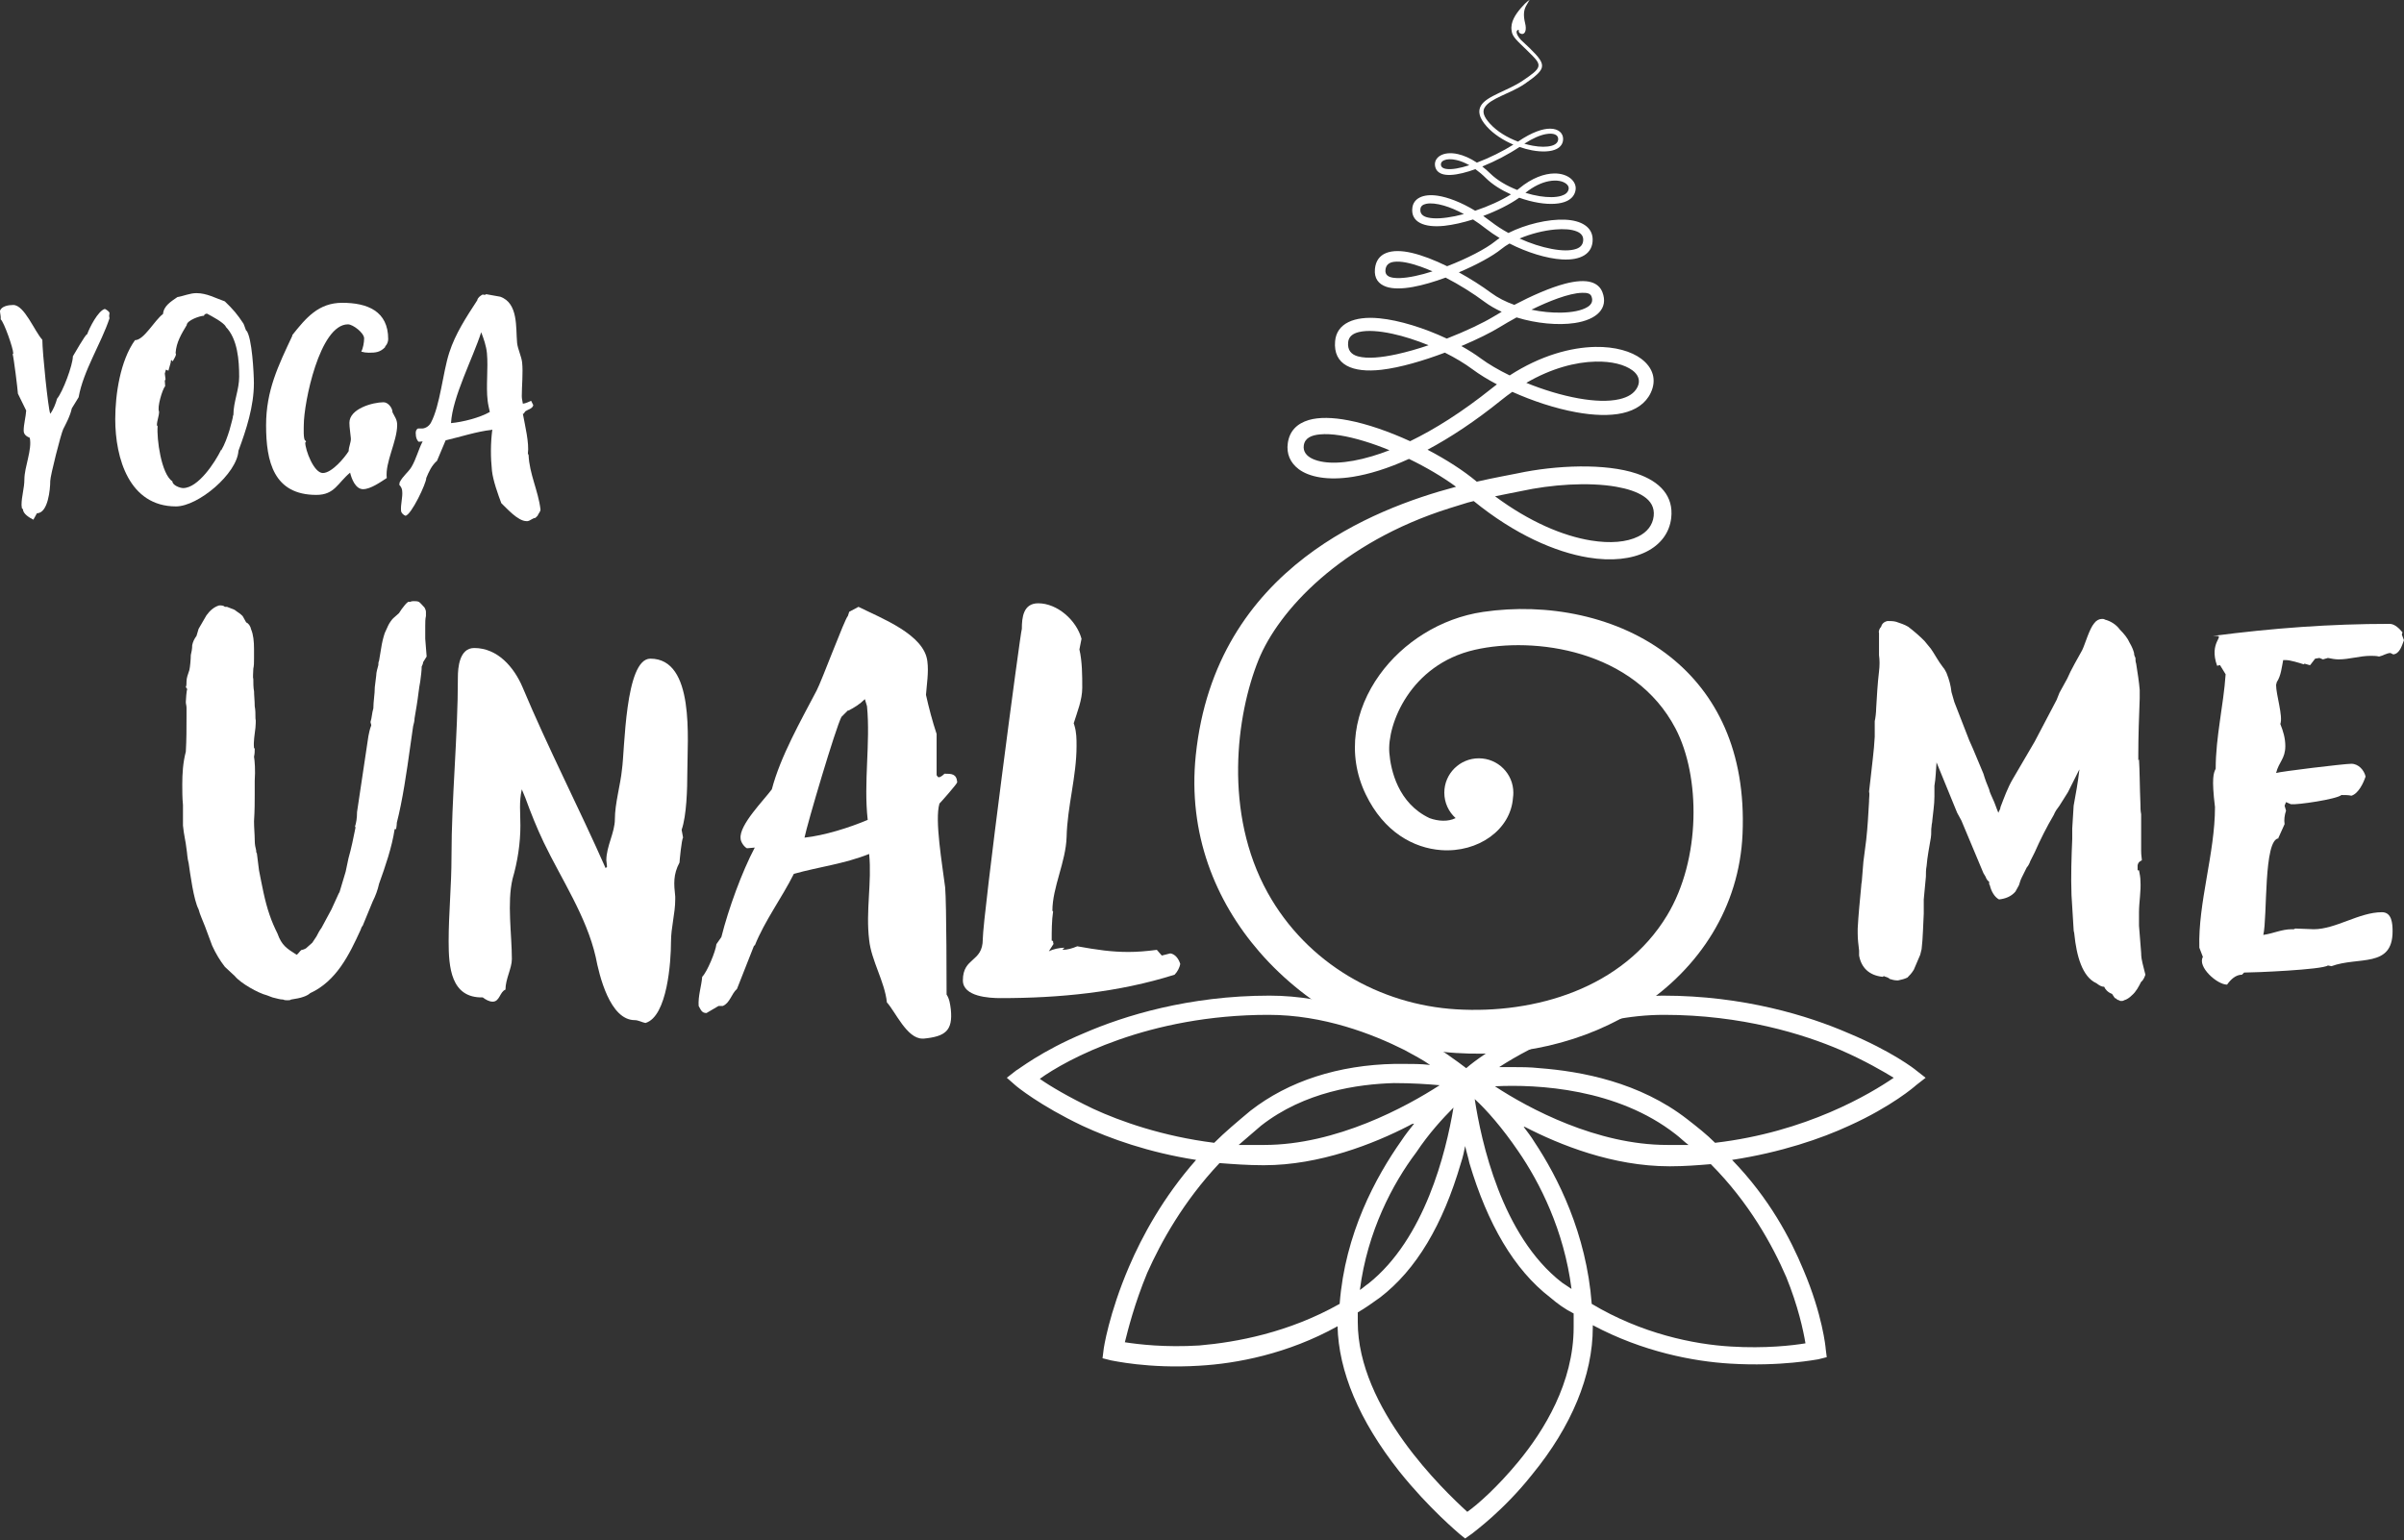 <svg xmlns="http://www.w3.org/2000/svg" xmlns:xlink="http://www.w3.org/1999/xlink" zoomAndPan="magnify" preserveAspectRatio="xMidYMid meet" version="1.0" viewBox="37.72 77.02 280.61 179.82"><rect x="37.72" y="77.02" width="280.61" height="179.82" fill="#333333" stroke="none"/><defs><g/><clipPath id="id1"><path d="M 177 77.016 L 241.582 77.016 L 241.582 200.766 L 177 200.766 Z M 177 77.016 " clip-rule="nonzero"/></clipPath><clipPath id="id2"><path d="M 155.242 193.09 L 262.492 193.09 L 262.492 256.84 L 155.242 256.84 Z M 155.242 193.09 " clip-rule="nonzero"/></clipPath></defs><g clip-path="url(#id1)"><path fill="#ffffff" d="M 214.168 80.602 C 213.988 79.578 214.672 78.633 215.27 77.938 C 215.969 77.117 216.27 77.016 216.27 77.016 C 216.27 77.016 216.168 77.117 215.84 77.738 C 215.59 78.203 215.512 78.797 215.742 79.734 C 215.922 80.465 215.766 80.902 215.484 80.977 C 215.289 81.031 214.91 80.848 215.012 80.586 C 215.086 80.402 214.234 80.508 215.246 81.676 C 215.516 81.938 215.859 82.234 216.258 82.625 C 217.371 83.711 217.859 84.328 217.688 84.93 C 217.547 85.426 216.93 85.961 215.711 86.801 C 214.051 87.949 211.629 88.492 211.008 89.594 C 210.738 90.07 210.895 90.641 211.633 91.453 C 212.473 92.379 213.68 93.094 214.91 93.555 C 216.566 92.426 217.828 92.035 218.672 92.043 C 219.684 92.055 220.168 92.598 220.176 93.219 C 220.184 93.766 219.906 94.16 219.426 94.41 C 218.781 94.742 217.723 94.793 216.535 94.57 C 216.066 94.48 215.578 94.352 215.086 94.18 C 213.875 94.996 212.281 95.836 210.742 96.461 C 211.055 96.707 211.375 96.98 211.691 97.293 C 212.484 98.074 213.617 98.727 214.824 99.203 C 214.895 99.148 214.961 99.094 215.027 99.039 C 216.562 97.762 218.012 97.293 219.137 97.273 C 220.793 97.254 221.758 98.219 221.637 99.16 C 221.559 99.762 221.207 100.199 220.641 100.48 C 219.875 100.855 218.672 100.922 217.336 100.703 C 216.598 100.582 215.82 100.379 215.055 100.105 C 213.965 100.883 212.445 101.641 210.852 102.234 C 211.156 102.445 211.465 102.672 211.773 102.91 C 212.383 103.383 213.066 103.828 213.793 104.223 C 215.777 103.219 218.422 102.582 220.41 102.672 C 222.305 102.754 223.598 103.527 223.625 104.953 C 223.656 106.664 222.211 107.445 220.031 107.312 C 218.258 107.203 215.98 106.504 213.918 105.453 C 213.566 105.656 213.242 105.871 212.961 106.102 C 211.977 106.906 210.09 107.938 208.008 108.82 C 209.359 109.562 210.668 110.398 211.789 111.227 C 212.559 111.797 213.484 112.262 214.48 112.617 C 216.457 111.578 218.629 110.613 220.406 110.145 C 221.656 109.816 222.734 109.746 223.48 109.977 C 224.094 110.168 224.531 110.547 224.758 111.121 C 225.504 113.027 224.09 114.355 221.523 114.738 C 219.613 115.023 217.066 114.801 214.742 114.082 C 214.035 114.465 213.359 114.859 212.746 115.234 C 211.754 115.844 210.152 116.645 208.297 117.426 C 209.125 117.887 209.895 118.371 210.566 118.871 C 211.48 119.543 212.641 120.223 213.941 120.855 C 217.555 118.516 221.094 117.578 223.934 117.527 C 226.266 117.484 228.145 118.051 229.293 118.91 C 230.668 119.941 231.129 121.371 230.398 122.902 C 229.809 124.133 228.664 124.906 227.133 125.254 C 225.633 125.594 223.734 125.527 221.703 125.156 C 219.246 124.711 216.59 123.828 214.246 122.773 C 213.82 123.07 213.395 123.391 212.969 123.734 C 209.875 126.23 206.98 128.129 204.352 129.531 C 206.543 130.676 208.566 131.977 210.098 133.262 C 212.242 132.773 213.91 132.488 214.816 132.297 C 219.355 131.324 225.133 131.094 228.766 132.32 C 231.492 133.238 233.094 134.953 232.793 137.512 C 232.387 140.969 228.625 143.031 223.105 142.117 C 219.262 141.484 214.539 139.43 209.742 135.527 C 209.52 135.582 209.289 135.641 209.055 135.699 C 208.391 135.902 207.688 136.117 206.938 136.355 C 194.188 140.367 186.934 148.363 184.621 154.078 C 182.016 160.531 180.52 171.945 185.695 181.266 C 190.309 189.57 198.848 194.336 207.695 194.871 C 216.852 195.426 227.152 192.461 232.32 183.891 C 236.273 177.344 236.219 167.664 233.301 162.086 C 228.48 152.863 216.781 151.305 209.844 152.898 C 202.312 154.629 199.625 161.625 199.891 164.918 C 200.051 166.93 200.906 170.812 204.586 172.547 C 205.598 172.918 206.754 172.984 207.629 172.543 C 206.816 171.809 206.309 170.75 206.309 169.574 C 206.309 167.359 208.117 165.562 210.34 165.562 C 212.562 165.562 214.367 167.359 214.367 169.574 C 214.367 169.773 214.355 169.973 214.324 170.164 C 214.07 173.906 210.258 176.598 205.934 176.281 C 202.73 176.047 199.258 174.176 197.137 169.773 C 194.855 165.035 195.816 159.879 198.77 155.789 C 201.473 152.043 205.855 149.203 210.828 148.469 C 218.23 147.375 226.645 148.891 232.719 153.742 C 237.988 157.953 241.547 164.66 241.121 174.406 C 240.75 182.918 236.129 190.051 229.152 194.625 C 222.883 198.73 214.699 200.762 206.039 199.828 C 198.734 199.035 190.516 194.848 184.723 188.16 C 179.59 182.238 176.352 174.375 177.297 165.211 C 178.434 154.215 183.734 146.926 190.066 142.066 C 195.895 137.594 202.605 135.199 207.68 133.855 C 206.109 132.703 204.191 131.574 202.184 130.602 C 199.695 131.738 197.488 132.398 195.625 132.695 C 192.68 133.164 190.52 132.703 189.32 131.805 C 188.312 131.047 187.867 129.992 188.039 128.77 C 188.234 127.352 189.109 126.473 190.492 126.062 C 191.668 125.715 193.285 125.746 195.121 126.102 C 197.316 126.523 199.855 127.406 202.316 128.535 C 205.164 127.156 208.375 125.145 211.855 122.359 C 212.055 122.203 212.25 122.047 212.449 121.898 C 211.371 121.332 210.402 120.734 209.613 120.148 C 208.688 119.461 207.574 118.793 206.375 118.195 C 203.887 119.133 201.188 119.938 198.973 120.195 C 195.594 120.582 193.316 119.633 193.562 116.855 C 193.746 114.777 195.793 113.898 198.723 114.184 C 201.066 114.41 203.988 115.328 206.598 116.555 C 208.848 115.68 210.848 114.715 212 114.02 C 212.32 113.824 212.66 113.625 213.008 113.426 C 212.281 113.094 211.602 112.707 211.008 112.266 C 209.68 111.273 208.07 110.262 206.461 109.434 C 205.145 109.918 203.824 110.312 202.656 110.523 C 201.391 110.754 200.293 110.762 199.547 110.508 C 198.625 110.191 198.109 109.531 198.211 108.426 C 198.383 106.535 200.07 105.984 202.496 106.543 C 203.734 106.828 205.18 107.391 206.637 108.105 C 208.949 107.219 211.152 106.078 212.23 105.207 C 212.395 105.074 212.574 104.941 212.766 104.816 C 212.191 104.469 211.645 104.098 211.145 103.707 C 210.645 103.312 210.148 102.957 209.66 102.645 C 208.488 103.012 207.328 103.277 206.309 103.387 C 203.938 103.637 202.352 102.945 202.582 101.258 C 202.727 100.191 203.812 99.617 205.527 99.871 C 206.727 100.051 208.266 100.629 209.91 101.625 C 211.441 101.117 212.945 100.438 214.086 99.715 C 212.961 99.215 211.922 98.566 211.168 97.82 C 210.754 97.406 210.34 97.059 209.938 96.77 C 209.414 96.961 208.906 97.117 208.438 97.23 C 207.434 97.477 206.582 97.523 206.035 97.328 C 205.574 97.16 205.289 96.848 205.223 96.359 C 205.09 95.402 206.156 94.621 207.895 95.012 C 208.551 95.16 209.309 95.477 210.113 96.008 C 211.578 95.457 213.137 94.684 214.371 93.906 C 213.195 93.406 212.066 92.688 211.258 91.785 C 210.316 90.734 210.234 89.965 210.586 89.355 C 211.242 88.219 213.727 87.617 215.461 86.438 C 216.559 85.695 217.152 85.262 217.281 84.816 C 217.43 84.301 216.918 83.84 215.977 82.91 C 214.883 81.832 214.23 81.332 214.168 80.617 C 214.168 80.609 214.168 80.605 214.168 80.602 Z M 212.234 134.969 C 216.273 137.969 220.184 139.605 223.43 140.129 C 225.688 140.496 227.594 140.328 228.945 139.664 C 229.969 139.16 230.629 138.352 230.75 137.277 C 230.863 136.262 230.402 135.52 229.594 134.98 C 228.777 134.434 227.66 134.078 226.379 133.855 C 223.09 133.281 218.777 133.598 215.266 134.363 C 214.621 134.5 213.57 134.688 212.234 134.969 Z M 199.91 129.59 C 198.902 129.176 197.898 128.812 196.926 128.52 C 194.961 127.926 193.152 127.605 191.777 127.742 C 190.777 127.84 190.031 128.164 189.906 129.031 C 189.805 129.734 190.219 130.281 190.977 130.617 C 192.402 131.246 194.781 131.215 197.895 130.285 C 198.539 130.094 199.211 129.863 199.91 129.59 Z M 215.883 121.723 C 217.855 122.527 219.996 123.184 221.996 123.539 C 223.777 123.855 225.441 123.934 226.758 123.629 C 227.73 123.402 228.5 122.969 228.871 122.184 C 229.223 121.438 228.941 120.762 228.273 120.266 C 227.352 119.582 225.832 119.199 223.965 119.242 C 221.641 119.293 218.812 120.016 215.883 121.723 Z M 204.469 117.332 C 203.051 116.75 201.59 116.281 200.238 115.988 C 198.727 115.664 197.355 115.551 196.348 115.789 C 195.645 115.957 195.145 116.309 195.082 116.992 C 194.996 117.91 195.445 118.414 196.223 118.629 C 197.348 118.934 198.969 118.77 200.754 118.383 C 201.953 118.121 203.219 117.754 204.469 117.332 Z M 216.48 113.18 C 217.652 113.43 218.84 113.543 219.918 113.523 C 221.215 113.5 222.344 113.293 223.047 112.852 C 223.496 112.57 223.699 112.16 223.484 111.621 C 223.336 111.25 222.914 111.199 222.391 111.211 C 221.617 111.227 220.641 111.477 219.578 111.852 C 218.586 112.203 217.527 112.668 216.48 113.18 Z M 204.93 108.703 C 204.457 108.496 203.992 108.312 203.543 108.152 C 202.324 107.723 201.227 107.484 200.418 107.594 C 199.867 107.668 199.492 107.949 199.438 108.539 C 199.379 109.145 199.805 109.387 200.43 109.461 C 201.332 109.57 202.574 109.367 203.922 109.004 C 204.254 108.914 204.59 108.812 204.93 108.703 Z M 215.094 104.871 C 216.352 105.438 217.652 105.863 218.832 106.082 C 219.988 106.301 221.02 106.328 221.734 106.07 C 222.234 105.891 222.535 105.539 222.523 104.977 C 222.512 104.52 222.219 104.23 221.789 104.051 C 221.148 103.781 220.246 103.73 219.25 103.816 C 217.906 103.934 216.398 104.316 215.094 104.871 Z M 208.598 102.016 C 207.762 101.562 206.973 101.234 206.262 101.027 C 205.434 100.789 204.727 100.711 204.207 100.816 C 203.832 100.891 203.57 101.066 203.523 101.391 C 203.438 101.984 203.812 102.289 204.406 102.422 C 205.199 102.602 206.32 102.512 207.555 102.262 C 207.895 102.191 208.246 102.109 208.598 102.016 Z M 215.777 99.535 C 216.344 99.711 216.914 99.844 217.461 99.93 C 218.41 100.078 219.285 100.082 219.934 99.895 C 220.426 99.75 220.773 99.496 220.828 99.059 C 220.855 98.844 220.742 98.648 220.555 98.492 C 220.145 98.152 219.414 98.004 218.512 98.176 C 217.703 98.328 216.762 98.746 215.777 99.535 Z M 209.23 96.312 C 208.695 96.008 208.188 95.812 207.734 95.707 C 207.125 95.566 206.617 95.586 206.273 95.738 C 206.027 95.848 205.883 96.031 205.914 96.27 C 205.953 96.559 206.188 96.691 206.516 96.742 C 207.172 96.848 208.145 96.66 209.23 96.312 Z M 215.648 93.801 C 215.984 93.898 216.316 93.977 216.637 94.035 C 217.496 94.191 218.281 94.199 218.848 94.035 C 219.305 93.902 219.609 93.648 219.602 93.227 C 219.59 92.762 219.074 92.512 218.164 92.68 C 217.508 92.797 216.668 93.141 215.648 93.801 Z M 215.648 93.801 " fill-opacity="1" fill-rule="evenodd" data-darkreader-inline-fill="" style="--darkreader-inline-fill:#181a1b;"/></g><g clip-path="url(#id2)"><path fill="#ffffff" d="M 156.234 203.734 C 156.359 203.859 159.09 206.102 164.055 208.465 C 167.281 209.961 171.75 211.578 177.336 212.453 C 173.488 216.809 171.008 221.418 169.516 224.906 C 167.16 230.383 166.539 234.492 166.539 234.617 L 166.414 235.613 L 167.406 235.863 C 167.531 235.863 171.75 236.859 177.711 236.484 C 182.055 236.238 188.012 235.117 193.848 231.879 C 193.973 237.109 196.328 242.836 201.047 248.816 C 204.523 253.172 208 256.039 208.121 256.16 L 208.742 256.66 L 209.613 256.039 C 209.734 255.914 213.211 253.422 216.562 249.188 C 221.156 243.586 223.641 237.605 223.641 232.004 C 223.641 231.879 223.641 231.879 223.641 231.754 C 229.473 234.867 235.43 235.988 239.652 236.238 C 245.609 236.609 249.832 235.738 249.953 235.738 L 250.949 235.488 L 250.824 234.492 C 250.824 234.367 250.453 230.508 248.219 225.277 C 246.727 221.668 244.246 216.934 239.898 212.453 C 245.609 211.578 250.328 209.961 253.555 208.465 C 258.52 206.227 261.25 203.859 261.375 203.734 L 262.492 202.863 L 261.375 201.992 C 261.25 201.867 258.52 199.75 253.43 197.633 C 248.836 195.641 241.266 193.273 231.832 193.273 C 224.879 193.273 218.797 195.641 214.949 197.758 C 211.969 199.375 209.859 200.871 208.867 201.742 C 207.875 200.996 205.766 199.375 202.785 197.758 C 198.938 195.766 192.855 193.273 185.902 193.273 C 176.469 193.273 168.898 195.641 164.305 197.633 C 159.215 199.75 156.484 201.992 156.359 201.992 L 155.242 202.863 Z M 177.711 234.121 C 173.738 234.367 170.633 233.996 169.02 233.746 C 169.395 232.25 170.137 229.262 171.629 225.652 C 173.242 222.039 175.848 217.309 180.07 212.824 C 181.684 212.949 183.422 213.074 185.156 213.074 C 185.156 213.074 185.281 213.074 185.281 213.074 C 191.738 213.074 198.066 210.582 202.164 208.465 C 202.414 208.34 202.535 208.219 202.785 208.219 C 202.289 208.84 201.793 209.461 201.297 210.211 C 198.316 214.445 194.715 221.043 194.094 229.262 C 188.137 232.625 182.055 233.746 177.711 234.121 Z M 207.379 206.348 C 206.508 211.578 204.027 221.668 197.445 226.898 C 197.074 227.145 196.828 227.395 196.453 227.645 C 197.324 220.797 200.301 215.191 203.031 211.578 C 204.523 209.34 206.137 207.594 207.379 206.348 Z M 214.949 211.453 C 217.434 215.066 220.289 220.672 221.156 227.52 C 220.785 227.27 220.41 227.023 220.039 226.773 C 212.965 221.293 210.605 210.211 209.859 205.352 C 211.227 206.598 213.086 208.715 214.949 211.453 Z M 182.305 210.707 C 183.172 209.961 184.039 209.215 184.91 208.465 C 190 204.48 196.207 203.609 200.426 203.484 C 202.535 203.484 204.398 203.609 205.766 203.734 C 201.914 206.227 193.723 210.707 185.281 210.707 C 185.281 210.707 185.156 210.707 185.156 210.707 C 184.164 210.707 183.172 210.707 182.305 210.707 Z M 221.406 232.004 C 221.406 238.477 217.93 244.082 214.949 247.695 C 212.59 250.559 210.234 252.676 208.992 253.547 C 206.262 251.055 196.207 241.469 196.207 231.379 C 196.207 231.008 196.207 230.633 196.207 230.258 C 197.074 229.762 197.945 229.137 198.812 228.516 C 203.031 225.277 206.137 220.047 208.246 212.824 C 208.496 212.078 208.617 211.453 208.742 210.832 C 208.867 211.453 209.117 212.203 209.238 212.824 C 211.352 219.922 214.453 225.277 218.672 228.516 C 219.543 229.262 220.41 229.887 221.406 230.383 C 221.406 231.008 221.406 231.504 221.406 232.004 Z M 246.23 226.148 C 247.598 229.512 248.219 232.375 248.465 233.871 C 246.977 234.121 243.75 234.492 239.777 234.246 C 235.43 233.996 229.348 232.75 223.516 229.262 C 222.895 221.043 219.543 214.445 216.812 210.336 C 216.438 209.711 215.941 209.09 215.57 208.59 C 215.57 208.59 215.57 208.59 215.695 208.59 C 219.789 210.707 225.996 213.199 232.578 213.199 C 232.578 213.199 232.699 213.199 232.699 213.199 C 234.312 213.199 235.93 213.074 237.418 212.949 C 241.887 217.434 244.617 222.414 246.23 226.148 Z M 212.219 203.859 C 217.184 203.609 226.492 204.109 233.32 209.461 C 233.816 209.836 234.312 210.336 234.812 210.707 C 234.066 210.707 233.195 210.707 232.453 210.707 C 232.453 210.707 232.328 210.707 232.328 210.707 C 224.137 210.707 216.191 206.473 212.219 203.859 Z M 231.957 195.516 C 241.016 195.516 248.219 197.758 252.562 199.625 C 255.418 200.871 257.527 202.113 258.77 202.863 C 256.039 204.73 248.59 209.215 237.914 210.457 C 236.922 209.461 235.805 208.59 234.688 207.719 C 229.102 203.359 222.273 202.113 217.434 201.742 C 216.316 201.617 215.199 201.617 214.203 201.617 C 213.707 201.617 213.211 201.617 212.715 201.617 C 216.562 199.125 223.641 195.516 231.957 195.516 Z M 185.777 195.516 C 192.234 195.516 197.945 197.758 201.668 199.625 C 202.785 200.246 203.777 200.746 204.648 201.367 C 203.652 201.242 202.535 201.242 201.418 201.242 C 201.172 201.242 200.797 201.242 200.551 201.242 C 193.973 201.367 188.137 203.234 183.668 206.723 C 182.18 207.969 180.688 209.215 179.449 210.457 C 173.488 209.711 168.523 207.969 165.297 206.473 C 162.441 205.105 160.332 203.859 159.09 202.988 C 162.195 200.746 171.75 195.516 185.777 195.516 Z M 185.777 195.516 " fill-opacity="1" fill-rule="nonzero" data-darkreader-inline-fill="" style="--darkreader-inline-fill:#181a1b;"/></g><g fill="#ffffff" fill-opacity="1" data-darkreader-inline-fill="" style="--darkreader-inline-fill:#e8e6e3;"><g transform="translate(57.504, 191.657)"><g><path d="M 28.855 -32.258 C 29.023 -33.25 29.105 -34.246 29.27 -35.074 C 29.355 -35.738 29.438 -36.32 29.438 -36.816 C 29.52 -36.98 29.602 -37.148 29.602 -37.312 L 30.016 -37.977 L 29.852 -40.051 L 29.852 -41.543 C 29.852 -41.957 29.852 -42.371 29.934 -42.703 L 29.934 -43.203 C 29.934 -43.367 29.852 -43.531 29.77 -43.699 C 29.52 -43.949 29.27 -44.277 29.105 -44.363 C 28.938 -44.445 28.691 -44.445 28.523 -44.445 C 28.359 -44.445 28.277 -44.445 28.109 -44.363 L 27.859 -44.363 C 27.613 -44.195 27.363 -43.863 27.113 -43.531 L 26.781 -43.035 L 26.121 -42.453 C 25.953 -42.289 25.707 -41.957 25.539 -41.625 L 25.125 -40.715 C 24.957 -40.215 24.793 -39.555 24.711 -38.973 L 24.461 -37.48 C 24.379 -37.312 24.379 -37.148 24.379 -36.98 C 24.297 -36.652 24.129 -36.152 24.129 -35.738 L 23.965 -34.41 C 23.965 -33.582 23.797 -32.754 23.797 -31.926 C 23.633 -31.426 23.633 -30.848 23.465 -30.348 C 23.465 -30.184 23.551 -30.102 23.551 -29.934 C 23.383 -29.52 23.301 -29.105 23.219 -28.691 L 21.891 -19.816 C 21.891 -19.156 21.809 -18.574 21.641 -18.078 L 21.727 -18.078 C 21.477 -16.832 21.227 -15.59 20.895 -14.43 L 20.562 -12.852 L 19.816 -10.363 L 19.816 -10.449 L 18.906 -8.457 L 17.746 -6.301 C 17.496 -5.969 17.332 -5.637 17.164 -5.309 L 16.668 -4.562 L 15.922 -3.898 C 15.754 -3.812 15.59 -3.73 15.422 -3.73 C 15.176 -3.566 15.09 -3.316 14.844 -3.152 C 13.684 -3.898 13.102 -4.23 12.605 -5.637 C 12.273 -6.301 11.941 -7.047 11.691 -7.793 C 11.109 -9.453 10.781 -11.359 10.449 -13.02 L 10.199 -15.008 C 10.117 -15.09 10.117 -15.176 10.117 -15.34 C 10.035 -15.672 9.949 -16.004 9.949 -16.586 C 9.949 -17.164 9.867 -17.992 9.867 -18.738 C 9.949 -20.066 9.949 -20.98 9.949 -21.891 L 9.949 -23.465 C 10.035 -24.711 9.949 -25.789 9.867 -26.285 C 9.949 -26.617 9.949 -26.949 9.949 -27.199 C 9.949 -27.281 9.867 -27.281 9.867 -27.281 C 9.785 -28.109 9.949 -28.855 10.035 -29.684 C 10.035 -30.016 10.117 -30.43 10.035 -30.762 C 10.035 -31.262 10.035 -31.758 9.949 -32.172 C 9.949 -32.836 9.867 -33.418 9.867 -34.082 L 9.867 -33.914 C 9.785 -34.41 9.785 -34.828 9.785 -35.324 C 9.703 -35.574 9.785 -36.07 9.785 -36.566 C 9.867 -36.898 9.867 -37.312 9.867 -37.73 L 9.867 -38.891 C 9.867 -39.719 9.785 -40.547 9.535 -41.129 C 9.453 -41.543 9.203 -41.875 8.957 -41.957 L 8.539 -42.703 C 8.293 -42.953 8.043 -43.117 7.793 -43.285 C 7.629 -43.449 7.379 -43.531 7.133 -43.617 L 6.715 -43.781 L 6.469 -43.781 C 6.301 -43.949 6.055 -43.949 5.805 -43.949 C 5.223 -43.781 4.727 -43.367 4.312 -42.785 L 3.398 -41.211 L 3.152 -40.383 C 2.902 -40.051 2.738 -39.719 2.652 -39.305 C 2.652 -38.891 2.57 -38.477 2.488 -38.145 C 2.488 -37.73 2.406 -36.734 2.32 -36.402 C 2.156 -35.906 1.988 -35.488 1.988 -35.074 C 1.988 -34.828 1.988 -34.578 1.906 -34.41 L 2.074 -34.164 C 1.988 -34.082 1.906 -32.836 1.906 -32.672 C 1.906 -32.422 1.988 -32.258 1.988 -32.008 L 1.988 -30.93 C 1.988 -29.52 1.988 -28.277 1.906 -26.867 C 1.574 -25.621 1.492 -24.297 1.492 -23.051 C 1.492 -22.305 1.492 -21.477 1.574 -20.648 L 1.574 -18.242 C 1.66 -17.246 1.906 -16.336 1.988 -15.508 C 2.074 -15.008 2.074 -14.43 2.238 -13.848 C 2.406 -12.688 2.82 -9.535 3.398 -8.457 C 3.566 -7.793 3.898 -7.133 4.145 -6.469 L 4.977 -4.23 C 5.391 -3.316 5.887 -2.488 6.469 -1.742 L 7.629 -0.664 C 8.293 0.164 10.363 1.328 11.359 1.574 L 12.023 1.824 C 12.438 1.906 12.852 2.074 13.266 2.074 C 13.434 2.156 13.598 2.156 13.766 2.156 C 13.93 2.156 14.098 2.156 14.18 2.074 C 14.676 1.988 15.258 1.906 15.672 1.742 C 15.922 1.66 16.254 1.492 16.418 1.328 C 19.484 -0.082 20.98 -3.152 22.305 -6.055 C 22.387 -6.219 22.387 -6.387 22.555 -6.551 L 23.715 -9.371 C 24.047 -10.035 24.297 -10.695 24.461 -11.441 C 25.207 -13.516 25.953 -15.672 26.285 -17.828 L 26.453 -17.828 C 26.453 -17.91 26.535 -18.242 26.535 -18.574 C 27.199 -21.145 27.695 -24.543 28.109 -27.531 L 28.441 -29.852 C 28.523 -30.184 28.605 -30.43 28.605 -30.762 Z M 28.855 -32.258 "/></g></g></g><g fill="#ffffff" fill-opacity="1" data-darkreader-inline-fill="" style="--darkreader-inline-fill:#e8e6e3;"><g transform="translate(88.015, 191.657)"><g><path d="M 20.562 -13.434 L 20.398 -13.266 C 17.246 -20.398 13.684 -27.281 10.695 -34.41 C 9.703 -36.734 7.793 -38.973 5.059 -38.973 C 3.316 -38.973 3.152 -36.652 3.152 -35.574 C 3.152 -28.605 2.406 -21.477 2.406 -14.594 C 2.406 -11.195 2.074 -7.961 2.074 -4.727 C 2.074 -1.742 2.32 1.906 6.055 1.824 C 6.387 2.074 6.801 2.32 7.215 2.32 C 8.043 2.32 8.043 1.16 8.707 0.914 C 8.707 -0.332 9.453 -1.574 9.453 -2.652 C 9.453 -5.555 8.871 -9.203 9.535 -12.023 C 10.117 -14.012 10.449 -16.168 10.449 -18.242 C 10.449 -19.734 10.281 -20.98 10.613 -22.473 L 11.027 -21.477 C 11.691 -19.652 12.355 -17.992 13.184 -16.254 C 15.258 -11.941 18.16 -7.629 19.238 -2.902 C 19.652 -0.746 20.895 4.477 23.797 4.477 C 24.211 4.477 24.629 4.727 25.043 4.809 C 27.613 4.062 28.027 -2.406 28.027 -4.645 C 28.027 -6.387 28.523 -7.961 28.523 -9.617 L 28.523 -9.949 C 28.359 -11.441 28.277 -12.52 29.023 -13.93 C 29.023 -14.098 29.27 -16.668 29.438 -16.832 L 29.27 -17.746 C 29.852 -19.402 29.934 -22.555 29.934 -24.461 C 29.934 -28.277 30.848 -37.73 25.621 -37.73 C 22.637 -37.73 22.637 -26.949 22.305 -24.793 C 22.141 -23.051 21.477 -20.812 21.477 -18.988 C 21.477 -17.414 20.48 -15.836 20.48 -14.18 Z M 20.562 -13.434 "/></g></g></g><g fill="#ffffff" fill-opacity="1" data-darkreader-inline-fill="" style="--darkreader-inline-fill:#e8e6e3;"><g transform="translate(120.681, 191.657)"><g><path d="M 25.125 -33.5 C 25.207 -34.66 25.457 -36.152 25.289 -37.398 C 24.957 -40.547 19.902 -42.453 17.246 -43.781 L 16.168 -43.203 L 16.004 -42.703 C 15.672 -42.453 12.934 -35.074 12.355 -33.996 C 10.531 -30.516 8.125 -26.285 7.133 -22.473 C 6.219 -21.227 3.316 -18.324 3.484 -16.75 C 3.484 -16.336 3.898 -15.754 4.23 -15.59 L 5.141 -15.672 C 3.648 -12.852 2.074 -8.539 1.242 -5.223 L 0.664 -4.395 C 0.582 -3.566 -0.414 -1.16 -0.996 -0.582 C -1.078 0.496 -1.492 1.66 -1.41 2.82 C -1.16 3.234 -1.078 3.648 -0.496 3.648 L 0.914 2.82 L 1.41 2.82 C 2.238 2.488 2.406 1.41 3.066 0.828 L 5.059 -4.23 L 5.141 -4.23 C 6.301 -7.133 8.293 -9.785 9.703 -12.605 C 12.688 -13.434 15.59 -13.766 18.492 -14.926 C 18.824 -11.609 18.078 -8.293 18.492 -4.891 C 18.738 -2.488 20.316 0 20.562 2.406 C 21.559 3.484 22.887 6.633 24.711 6.633 L 24.875 6.633 C 27.363 6.387 28.277 5.723 28.027 3.234 C 27.945 2.57 27.859 1.988 27.531 1.492 C 27.531 1.242 27.531 -9.203 27.363 -11.027 C 27.031 -13.684 26.121 -18.906 26.699 -20.812 C 26.949 -21.062 28.773 -23.133 28.773 -23.301 C 28.691 -24.297 28.109 -24.297 27.281 -24.297 C 27.199 -24.211 26.867 -23.883 26.617 -23.883 C 26.535 -23.883 26.453 -23.965 26.367 -24.129 L 26.367 -28.938 C 25.871 -30.43 25.457 -32.008 25.125 -33.5 Z M 10.945 -16.832 C 11.277 -18.492 14.594 -29.684 15.258 -30.93 L 16.004 -31.676 L 16.086 -31.676 C 16.75 -32.008 17.414 -32.422 17.992 -33.004 C 18.078 -32.754 18.16 -32.422 18.242 -32.172 C 18.656 -27.859 17.828 -23.301 18.324 -18.906 C 16.168 -17.992 13.266 -17.082 10.945 -16.832 Z M 10.945 -16.832 "/></g></g></g><g fill="#ffffff" fill-opacity="1" data-darkreader-inline-fill="" style="--darkreader-inline-fill:#e8e6e3;"><g transform="translate(151.027, 191.657)"><g><path d="M 12.023 -30.184 C 12.438 -31.508 13.02 -32.918 13.02 -34.328 C 13.02 -35.738 13.02 -37.398 12.688 -38.805 L 12.934 -40.051 C 12.355 -42.207 10.117 -44.195 7.879 -44.195 C 6.137 -44.195 5.969 -42.539 5.969 -41.211 C 5.805 -40.879 1.41 -7.547 1.41 -4.977 C 1.41 -2.238 -0.914 -2.902 -0.914 -0.164 C -0.914 1.742 2.156 1.906 3.484 1.906 C 10.363 1.906 17.246 1.242 23.797 -0.828 C 24.129 -1.16 24.379 -1.66 24.461 -2.074 C 24.297 -2.652 23.883 -3.234 23.301 -3.316 L 22.305 -3.066 L 21.727 -3.73 C 20.48 -3.566 19.402 -3.484 18.41 -3.484 C 16.418 -3.484 14.758 -3.73 12.438 -4.145 C 11.859 -3.898 11.277 -3.73 10.695 -3.73 L 10.945 -3.98 C 10.363 -3.98 9.617 -3.812 9.121 -3.566 L 9.703 -4.477 L 9.617 -4.477 C 9.617 -4.477 9.703 -4.809 9.453 -4.809 C 9.453 -5.887 9.453 -7.133 9.617 -8.211 L 9.535 -8.293 C 9.535 -11.027 11.109 -14.012 11.195 -16.914 C 11.277 -20.48 12.355 -23.965 12.355 -27.531 C 12.355 -28.359 12.355 -29.105 12.105 -29.934 Z M 12.023 -30.184 "/></g></g></g><g fill="#ffffff" fill-opacity="1" data-darkreader-inline-fill="" style="--darkreader-inline-fill:#e8e6e3;"><g transform="translate(175.641, 191.657)"><g/></g></g><g fill="#ffffff" fill-opacity="1" data-darkreader-inline-fill="" style="--darkreader-inline-fill:#e8e6e3;"><g transform="translate(191.062, 191.657)"><g/></g></g><g fill="#ffffff" fill-opacity="1" data-darkreader-inline-fill="" style="--darkreader-inline-fill:#e8e6e3;"><g transform="translate(206.483, 191.657)"><g/></g></g><g fill="#ffffff" fill-opacity="1" data-darkreader-inline-fill="" style="--darkreader-inline-fill:#e8e6e3;"><g transform="translate(221.904, 191.657)"><g/></g></g><g fill="#ffffff" fill-opacity="1" data-darkreader-inline-fill="" style="--darkreader-inline-fill:#e8e6e3;"><g transform="translate(237.326, 191.657)"><g/></g></g><g fill="#ffffff" fill-opacity="1" data-darkreader-inline-fill="" style="--darkreader-inline-fill:#e8e6e3;"><g transform="translate(252.738, 191.657)"><g><path d="M 34.742 -34.082 C 34.66 -35.074 34.496 -36.07 34.328 -37.148 C 34.246 -37.398 34.246 -37.562 34.246 -37.812 C 34.164 -37.977 34.082 -38.145 34.082 -38.391 C 33.996 -38.723 33.832 -39.137 33.582 -39.555 C 33.332 -40.133 32.918 -40.629 32.422 -41.129 C 32.008 -41.707 31.344 -42.125 30.68 -42.289 C 30.598 -42.371 30.43 -42.371 30.348 -42.371 C 30.016 -42.371 29.684 -42.207 29.438 -41.875 C 28.855 -41.211 28.359 -39.387 28.027 -38.723 C 27.531 -37.812 26.699 -36.402 26.285 -35.406 L 25.375 -33.75 L 25.043 -32.918 L 22.473 -28.027 L 19.902 -23.633 C 19.32 -22.637 18.906 -21.477 18.492 -20.398 C 18.492 -20.148 18.324 -19.984 18.242 -19.734 C 17.992 -20.316 17.828 -20.895 17.578 -21.395 C 17.414 -21.809 17.246 -22.059 17.164 -22.473 C 16.914 -23.051 16.668 -23.715 16.5 -24.297 C 15.922 -25.621 15.422 -26.949 14.844 -28.191 L 13.102 -32.672 L 12.77 -33.832 C 12.688 -34.578 12.52 -35.242 12.188 -36.07 C 12.105 -36.234 11.941 -36.566 11.773 -36.734 C 11.195 -37.48 10.781 -38.309 10.363 -38.891 L 9.617 -39.801 C 9.039 -40.383 8.375 -40.961 7.711 -41.461 C 7.297 -41.707 6.801 -41.875 6.301 -42.039 C 5.969 -42.125 5.637 -42.125 5.309 -42.125 C 4.891 -42.039 4.645 -41.793 4.562 -41.461 C 4.395 -41.293 4.23 -40.961 4.312 -40.715 L 4.312 -38.145 C 4.395 -37.562 4.395 -36.898 4.312 -36.234 C 4.145 -34.828 4.062 -33.332 3.98 -31.926 C 3.98 -31.508 3.898 -30.762 3.812 -30.43 L 3.812 -28.605 C 3.73 -26.949 3.484 -25.289 3.316 -23.633 L 3.152 -22.223 C 3.234 -21.891 3.152 -21.559 3.152 -21.227 L 3.152 -21.062 C 3.066 -19.57 2.984 -18.078 2.82 -16.586 L 2.488 -14.012 L 2.32 -11.941 C 2.32 -11.691 2.238 -11.441 2.238 -11.195 C 2.074 -9.453 1.906 -7.793 1.824 -6.219 L 1.824 -5.637 C 1.824 -4.977 1.906 -4.312 1.988 -3.648 L 1.988 -3.066 C 2.238 -1.66 3.152 -0.746 4.727 -0.582 C 4.809 -0.582 4.809 -0.664 4.891 -0.664 C 4.977 -0.582 5.223 -0.582 5.473 -0.414 L 5.555 -0.332 C 5.805 -0.25 6.137 -0.164 6.387 -0.164 L 6.551 -0.164 C 6.965 -0.25 7.297 -0.332 7.629 -0.496 C 7.879 -0.746 8.125 -0.996 8.375 -1.41 L 9.121 -3.152 L 9.285 -3.812 C 9.453 -5.223 9.453 -6.633 9.535 -7.961 L 9.535 -9.617 L 9.785 -12.273 C 9.785 -12.688 9.785 -13.102 9.867 -13.516 C 9.949 -14.594 10.199 -15.836 10.363 -16.832 C 10.449 -17.332 10.363 -17.746 10.449 -18.16 C 10.449 -18.41 10.531 -18.574 10.531 -18.824 C 10.613 -19.734 10.781 -20.648 10.781 -21.641 L 10.781 -22.887 C 10.945 -23.797 10.945 -24.711 11.027 -25.621 L 13.434 -19.734 L 13.93 -18.824 L 16.5 -12.688 L 16.75 -12.273 C 16.832 -12.023 17 -11.773 17.164 -11.691 L 17.164 -11.609 C 17.164 -11.441 17.164 -11.359 17.246 -11.277 C 17.414 -10.531 17.828 -9.867 18.324 -9.617 C 19.07 -9.703 19.734 -9.949 20.234 -10.531 L 20.648 -11.277 C 20.73 -11.527 20.812 -11.859 20.98 -12.188 L 21.559 -13.352 C 21.727 -13.516 21.891 -13.848 21.973 -14.098 L 22.473 -15.09 C 23.133 -16.586 23.883 -18.078 24.711 -19.484 C 24.875 -19.902 25.125 -20.234 25.375 -20.562 L 26.367 -22.141 L 27.695 -24.793 L 27.695 -24.711 C 27.531 -23.301 27.281 -21.891 27.031 -20.562 L 26.867 -17.91 L 26.867 -16.668 C 26.781 -14.676 26.699 -12.355 26.781 -10.117 L 27.031 -6.055 C 27.031 -5.887 27.113 -5.723 27.113 -5.555 C 27.363 -3.066 28.027 -0.582 29.684 0.164 C 30.016 0.414 30.266 0.582 30.598 0.582 C 30.68 0.828 31.012 1.242 31.508 1.41 L 31.84 1.906 C 31.926 1.906 31.926 1.906 32.008 1.988 C 32.09 2.074 32.258 2.156 32.34 2.156 C 32.422 2.238 32.504 2.238 32.586 2.238 C 32.672 2.238 32.836 2.238 32.918 2.156 C 33.25 2.074 33.582 1.824 33.832 1.574 C 34.328 1.16 34.66 0.496 34.91 0 C 35.156 -0.164 35.324 -0.582 35.406 -0.828 L 35.074 -2.156 C 34.992 -2.488 34.91 -2.902 34.91 -3.398 L 34.66 -6.551 L 34.66 -8.125 C 34.66 -9.285 34.91 -10.613 34.828 -11.773 C 34.828 -12.188 34.742 -12.605 34.66 -13.02 L 34.496 -13.02 L 34.496 -13.598 C 34.578 -14.012 34.828 -14.098 34.992 -14.18 C 34.992 -14.43 34.91 -14.758 34.91 -15.258 L 34.91 -19.57 C 34.828 -19.984 34.828 -20.316 34.828 -20.73 C 34.742 -22.719 34.742 -24.793 34.66 -25.953 L 34.578 -25.871 L 34.578 -26.535 C 34.578 -28.605 34.66 -31.012 34.742 -33.086 Z M 34.742 -34.082 "/></g></g></g><g fill="#ffffff" fill-opacity="1" data-darkreader-inline-fill="" style="--darkreader-inline-fill:#e8e6e3;"><g transform="translate(291.872, 191.657)"><g><path d="M 20.316 -25.457 C 19.484 -25.457 11.941 -24.543 11.527 -24.379 C 11.859 -25.707 12.605 -26.035 12.605 -27.531 C 12.605 -28.441 12.355 -29.27 12.023 -30.102 C 12.355 -31.012 11.527 -33.5 11.527 -34.66 L 11.609 -34.992 C 12.105 -35.738 12.188 -36.734 12.355 -37.562 L 12.688 -37.562 C 13.184 -37.562 14.262 -37.23 14.758 -37.066 L 14.844 -37.148 L 15.422 -36.98 L 15.508 -36.98 L 16.086 -37.73 L 16.586 -37.812 L 17 -37.645 L 17.578 -37.812 C 17.992 -37.73 18.41 -37.645 18.824 -37.645 C 20.066 -37.645 21.309 -38.059 22.555 -38.059 C 22.887 -38.059 23.219 -38.059 23.551 -37.977 C 23.965 -38.059 24.461 -38.391 24.875 -38.391 L 25.207 -38.227 C 25.953 -38.309 26.203 -39.223 26.453 -39.883 L 26.203 -40.547 L 26.285 -40.797 C 25.953 -41.211 25.375 -41.793 24.793 -41.793 C 17.828 -41.793 11.109 -41.293 4.145 -40.383 L 4.562 -40.383 C 5.555 -40.383 3.648 -39.637 4.645 -36.898 L 4.977 -36.98 L 5.637 -35.906 C 5.391 -32.258 4.477 -28.605 4.477 -24.875 C 4.23 -24.379 3.98 -23.797 4.395 -20.398 C 4.395 -15.008 2.406 -9.203 2.57 -3.98 L 2.984 -2.902 C 2.32 -1.742 4.645 0.332 5.805 0.332 C 6.219 -0.25 6.801 -0.828 7.547 -0.828 L 7.793 -1.078 C 9.039 -1.078 16.914 -1.41 17.578 -1.906 L 17.992 -1.824 C 21.145 -2.984 25.125 -1.574 25.125 -5.887 C 25.125 -6.801 25.043 -8.125 23.883 -8.125 C 21.227 -8.125 18.492 -6.137 15.922 -6.137 L 13.766 -6.219 L 13.598 -6.137 L 13.352 -6.137 C 12.188 -6.137 11.195 -5.637 10.035 -5.473 C 10.531 -7.547 10.035 -16.75 11.859 -16.75 L 11.773 -16.75 L 12.52 -18.41 C 12.438 -18.906 12.52 -19.484 12.688 -19.984 L 12.52 -20.562 L 12.688 -20.98 L 13.266 -20.73 C 14.012 -20.648 18.574 -21.309 19.156 -21.809 C 19.57 -21.809 19.984 -21.809 20.316 -21.727 C 21.145 -21.973 21.727 -23.219 21.973 -23.965 C 21.809 -24.711 21.145 -25.457 20.316 -25.457 Z M 20.316 -25.457 "/></g></g></g><g fill="#ffffff" fill-opacity="1" data-darkreader-inline-fill="" style="--darkreader-inline-fill:#e8e6e3;"><g transform="translate(37.507, 133.927)"><g><path d="M 7.59 -6.793 C 8.008 -7.629 8.387 -8.301 8.594 -9.223 L 9.391 -10.523 C 9.938 -13.625 12.031 -16.812 12.996 -19.746 L 12.953 -20 L 12.996 -20.375 C 12.914 -20.586 12.621 -20.754 12.453 -20.836 C 11.656 -20.629 10.648 -18.613 10.398 -17.902 L 10.355 -17.859 C 10.188 -17.859 8.848 -15.512 8.719 -15.301 C 8.719 -14.297 7.547 -11.152 6.875 -10.355 C 6.707 -9.77 6.457 -9.098 6.078 -8.594 C 5.828 -9.223 5.156 -15.766 5.156 -17.23 C 4.234 -18.238 3.059 -21.297 1.762 -21.297 C 1.215 -21.297 0.418 -21.172 0.211 -20.629 C 0.211 -20.293 0.336 -19.957 0.293 -19.621 C 0.672 -19.328 1.762 -16.227 1.762 -15.637 L 1.762 -15.555 L 1.676 -15.637 C 1.844 -15.008 2.266 -11.531 2.305 -10.941 L 3.27 -8.973 C 3.227 -8.219 2.977 -7.379 2.977 -6.625 C 2.977 -6.164 3.312 -5.953 3.688 -5.785 C 3.984 -4.402 3.059 -2.391 3.059 -0.922 C 3.059 0.082 2.727 1.047 2.727 2.055 L 2.766 2.434 L 2.895 2.559 C 2.895 3.102 3.688 3.562 4.109 3.773 L 4.527 3.02 C 5.828 3.02 6.078 0.211 6.078 -0.754 C 6.078 -1.34 7.336 -6.289 7.59 -6.793 Z M 7.59 -6.793 "/></g></g></g><g fill="#ffffff" fill-opacity="1" data-darkreader-inline-fill="" style="--darkreader-inline-fill:#e8e6e3;"><g transform="translate(50.418, 133.927)"><g><path d="M 16.938 -12.16 C 16.938 -13.25 16.727 -17.523 16.059 -18.32 C 16.059 -18.113 15.805 -18.992 15.723 -19.117 C 15.008 -20.207 14.508 -20.793 13.543 -21.719 C 12.453 -22.094 11.445 -22.68 10.23 -22.68 C 9.477 -22.68 8.762 -22.348 8.008 -22.219 C 7.297 -21.719 6.414 -21.215 6.332 -20.25 C 5.324 -19.496 4.109 -17.188 3.059 -17.188 C 1.34 -14.801 0.754 -10.859 0.754 -7.965 C 0.754 -3.395 2.391 2.223 7.84 2.223 C 10.438 2.223 14.969 -1.594 15.137 -4.277 C 16.059 -6.75 16.938 -9.477 16.938 -12.16 Z M 13.625 -18.781 C 15.051 -17.355 15.219 -14.801 15.219 -12.914 C 15.219 -11.402 14.547 -9.977 14.547 -8.469 L 14.465 -8.258 C 14.547 -8.426 14.422 -7.922 14.379 -7.758 L 14.086 -6.668 C 13.836 -5.871 13.543 -5.031 13.121 -4.316 L 13.121 -4.402 C 12.41 -2.934 10.438 0.082 8.68 0.082 C 8.301 0.082 7.422 -0.25 7.422 -0.711 C 6.121 -1.551 5.574 -5.703 5.703 -7.129 L 5.617 -7.254 C 5.617 -7.797 5.871 -8.301 5.871 -8.848 C 5.617 -9.309 6.246 -11.445 6.582 -11.824 L 6.539 -12.453 L 6.625 -12.621 L 6.539 -13.289 L 6.668 -13.75 L 6.961 -13.625 L 7.254 -14.672 L 7.211 -14.672 L 7.297 -14.883 L 7.461 -14.715 C 7.547 -14.883 7.84 -15.344 7.84 -15.512 C 7.84 -15.555 7.84 -15.637 7.797 -15.68 C 7.883 -16.938 8.469 -17.902 9.098 -18.949 C 9.098 -19.496 10.648 -20.039 11.109 -20.039 L 11.195 -20.207 L 11.445 -20.293 C 12.074 -19.957 13.289 -19.328 13.668 -18.781 Z M 13.625 -18.781 "/></g></g></g><g fill="#ffffff" fill-opacity="1" data-darkreader-inline-fill="" style="--darkreader-inline-fill:#e8e6e3;"><g transform="translate(68.107, 133.927)"><g><path d="M 12.66 -15.723 C 13.457 -15.723 13.961 -15.766 14.547 -16.352 L 14.59 -16.477 C 14.801 -16.688 14.926 -17.023 14.926 -17.316 C 14.926 -20.586 12.492 -21.551 9.559 -21.551 C 6.793 -21.551 5.324 -19.789 3.73 -17.777 L 3.73 -17.691 C 2.098 -14.211 0.672 -11.32 0.672 -7.254 C 0.672 -3.02 1.551 0.879 6.539 0.879 C 8.68 0.879 9.016 -0.504 10.48 -1.719 C 10.648 -1.008 11.109 0.211 11.992 0.211 C 12.871 0.211 14.043 -0.629 14.758 -1.09 C 14.547 -2.934 15.973 -5.367 15.973 -7.297 C 15.973 -7.922 15.68 -8.258 15.43 -8.762 C 15.43 -9.266 14.926 -9.938 14.379 -9.938 C 13.121 -9.938 10.398 -9.18 10.398 -7.547 C 10.398 -6.961 10.523 -6.332 10.566 -5.742 C 10.605 -5.281 10.312 -4.738 10.312 -4.234 C 9.852 -3.48 8.344 -1.676 7.297 -1.676 C 6.246 -1.676 5.242 -4.359 5.242 -5.242 L 5.324 -5.281 C 5.324 -5.281 5.324 -5.449 5.281 -5.449 C 4.988 -5.449 5.074 -7.086 5.074 -7.297 C 5.074 -9.852 6.918 -19.035 10.23 -19.035 C 10.816 -19.035 12.117 -18.027 12.117 -17.398 C 12.117 -16.938 11.992 -16.227 11.781 -15.848 C 12.074 -15.766 12.367 -15.723 12.66 -15.723 Z M 12.66 -15.723 "/></g></g></g><g fill="#ffffff" fill-opacity="1" data-darkreader-inline-fill="" style="--darkreader-inline-fill:#e8e6e3;"><g transform="translate(84.748, 133.927)"><g><path d="M 13.879 -10.648 C 13.879 -11.863 14.043 -13.375 13.918 -14.59 C 13.836 -15.301 13.414 -16.141 13.332 -16.855 C 13.164 -18.613 13.5 -21.508 11.363 -22.262 L 9.727 -22.555 L 9.559 -22.473 L 9.309 -22.516 C 9.055 -22.387 8.719 -22.137 8.68 -21.844 C 7.422 -19.914 6.121 -17.945 5.41 -15.723 C 4.652 -13.375 4.359 -9.602 3.27 -7.547 C 3.059 -7.168 2.684 -6.918 2.305 -6.875 L 1.762 -6.875 C 1.508 -6.75 1.469 -6.414 1.508 -6.203 C 1.508 -5.91 1.594 -5.535 1.844 -5.324 L 2.305 -5.367 C 1.805 -4.402 1.551 -3.312 1.008 -2.391 C 0.629 -1.762 0 -1.34 -0.379 -0.586 L -0.418 -0.293 C -0.25 -0.125 -0.082 0.168 -0.082 0.418 C 0 1.176 -0.293 2.012 -0.211 2.766 C -0.168 3.02 0.082 3.227 0.293 3.312 C 0.965 3.27 2.766 -0.547 2.727 -1.09 C 3.02 -1.805 3.355 -2.559 3.984 -3.102 L 4.988 -5.492 C 6.625 -5.871 8.68 -6.539 10.312 -6.707 L 10.438 -6.75 C 10.23 -5.156 10.23 -3.523 10.398 -1.93 C 10.523 -0.797 11.109 0.84 11.488 1.844 C 12.074 2.391 13.414 3.941 14.422 3.941 L 14.547 3.941 C 14.883 3.898 15.094 3.605 15.469 3.562 L 15.723 3.312 C 15.805 3.059 16.098 2.809 16.059 2.559 C 15.805 0.418 14.758 -1.594 14.672 -3.773 L 14.59 -3.941 C 14.758 -5.199 14.254 -7.211 14.004 -8.594 L 14.086 -8.594 L 14.297 -8.887 C 14.59 -9.098 15.137 -9.18 15.219 -9.602 L 14.969 -10.105 C 14.672 -9.977 14.34 -9.809 14.004 -9.77 C 13.961 -10.062 13.879 -10.355 13.879 -10.648 Z M 5.617 -7.504 C 5.785 -10.566 8.176 -15.094 9.141 -18.113 C 9.434 -17.355 9.727 -16.52 9.809 -15.68 C 9.977 -13.918 9.684 -11.863 9.895 -10.105 C 9.938 -9.684 10.062 -9.223 10.145 -8.805 C 8.973 -8.133 7 -7.629 5.617 -7.504 Z M 5.617 -7.504 "/></g></g></g></svg>